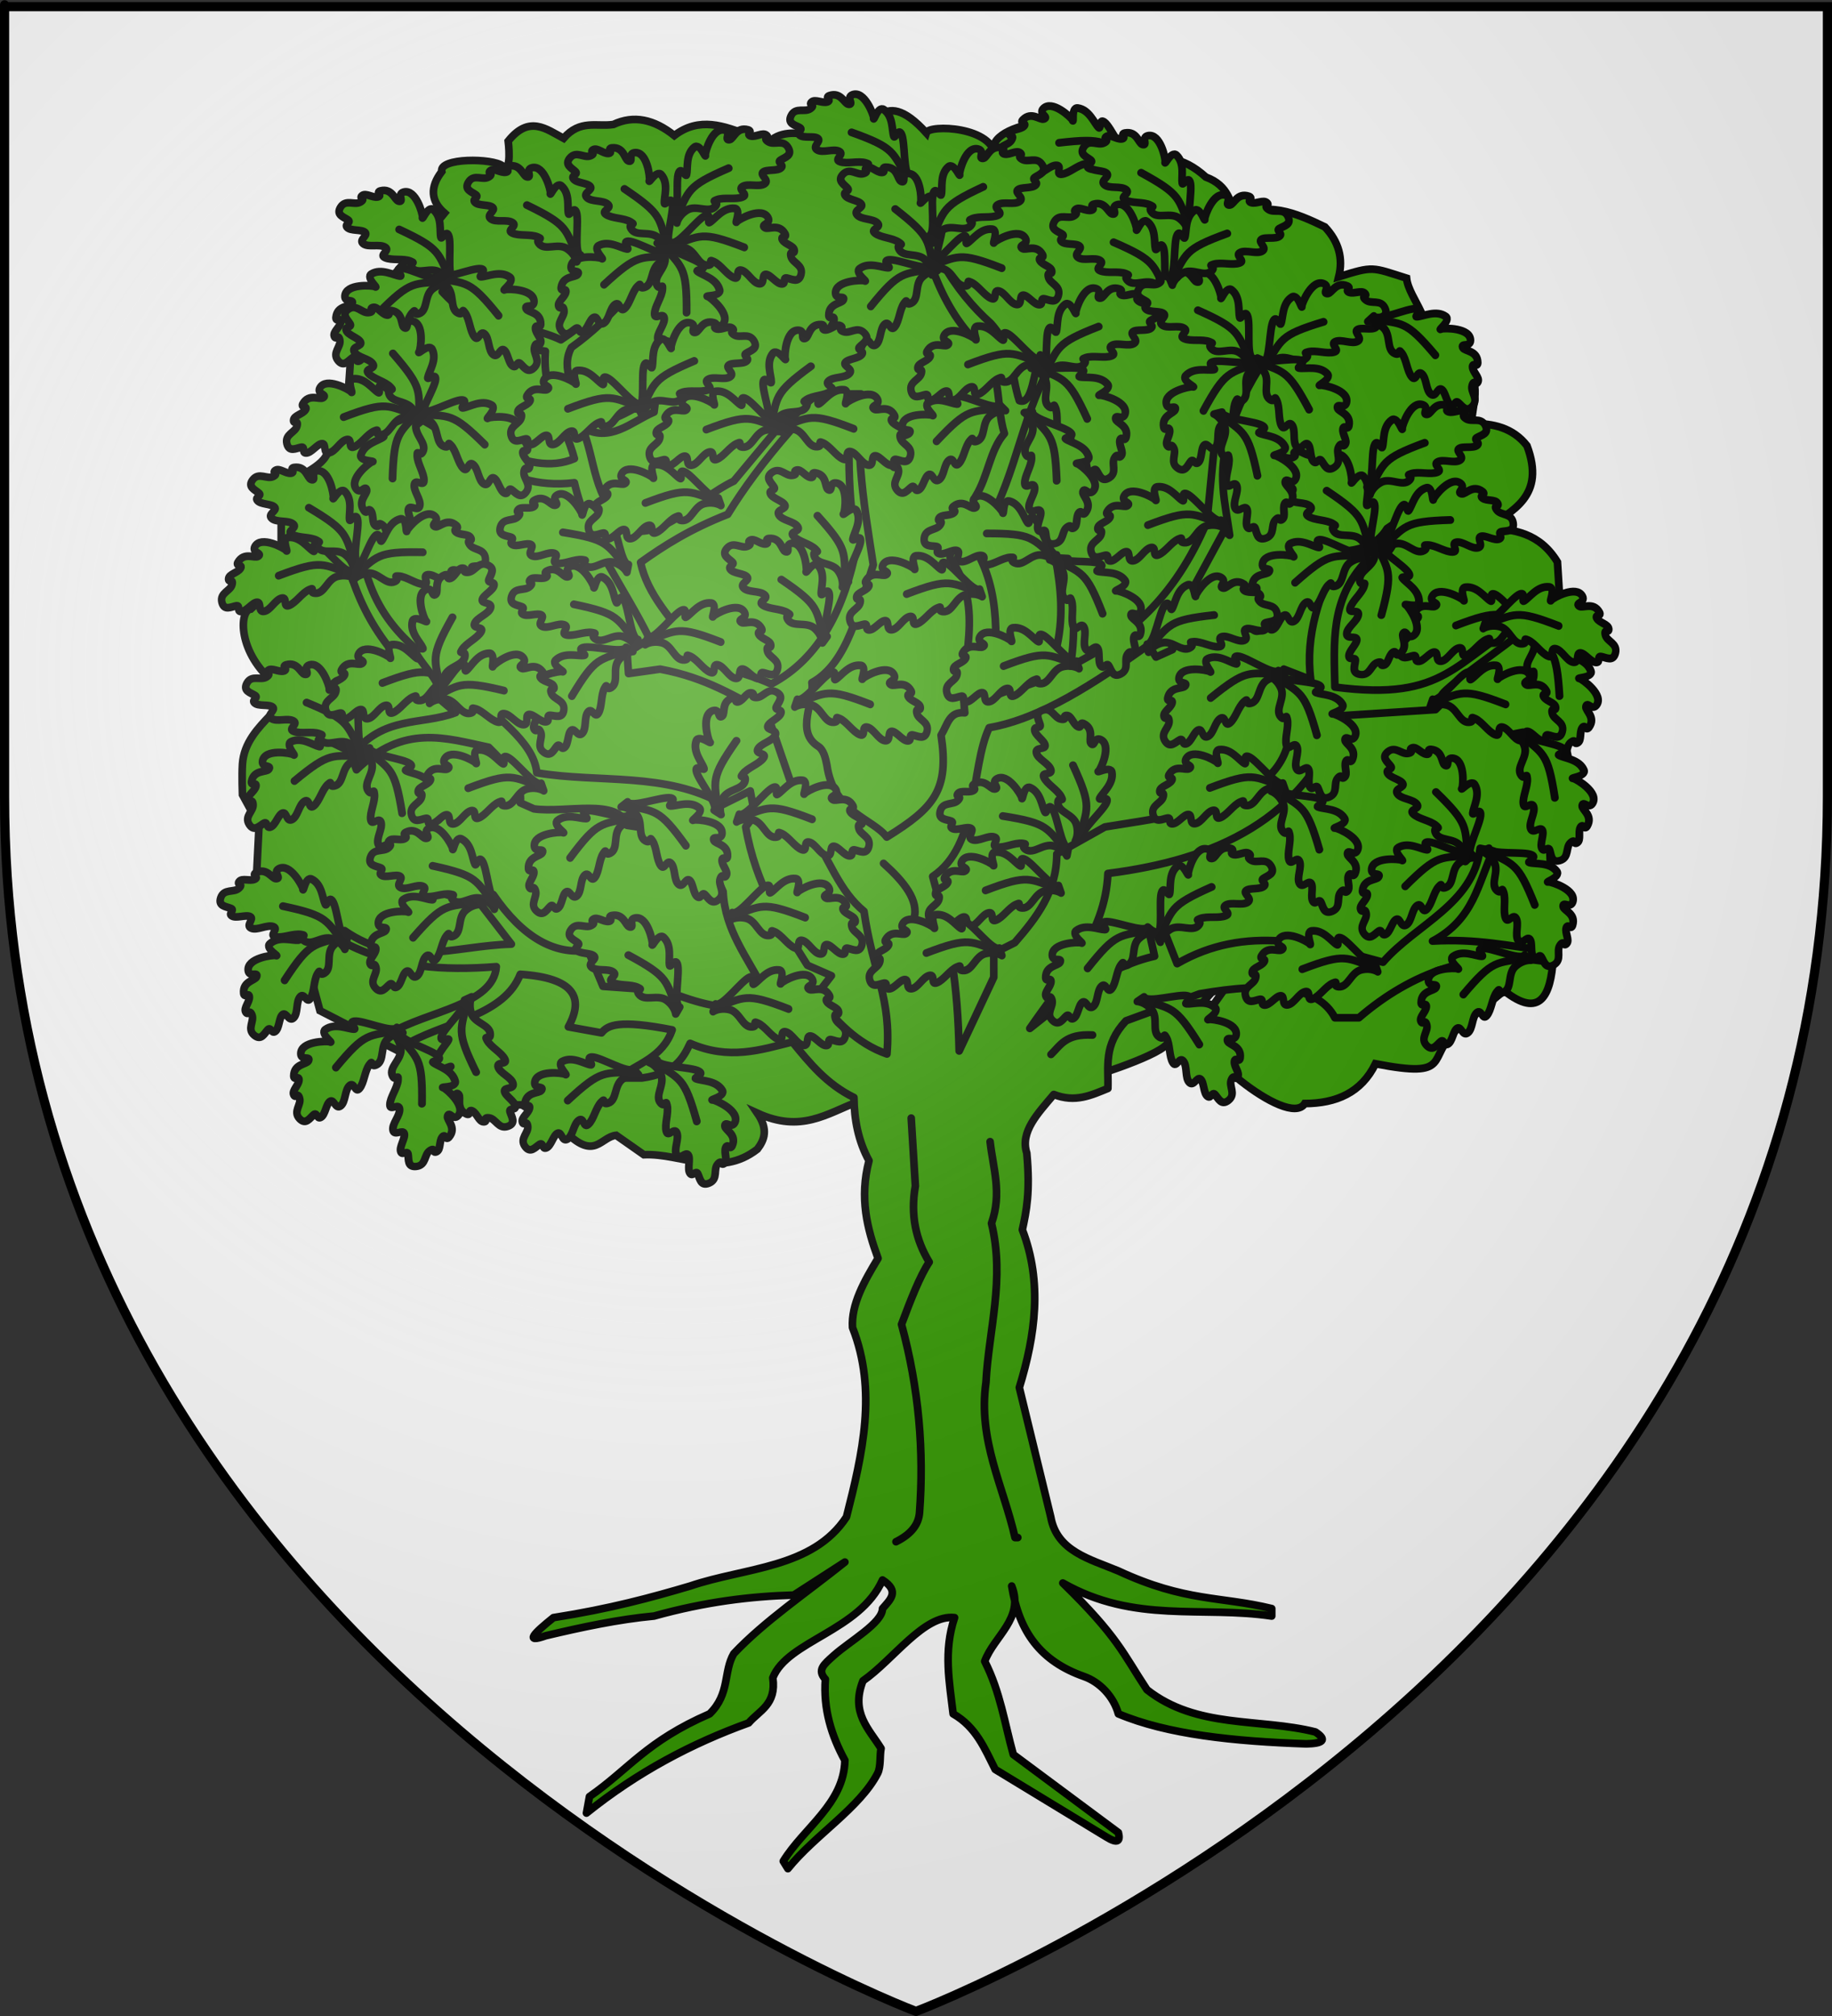 <?xml version="1.0" encoding="UTF-8" standalone="no"?>
<!-- Created with Inkscape (http://www.inkscape.org/) -->
<svg
   xmlns:svg="http://www.w3.org/2000/svg"
   xmlns="http://www.w3.org/2000/svg"
   xmlns:xlink="http://www.w3.org/1999/xlink"
   version="1.0"
   width="600"
   height="660"
   id="svg2">
  <rect width="100%" height="100%" fill="#333333" stroke="none"/>
  <defs
     id="defs6">
    <linearGradient
       id="linearGradient2893">
      <stop
         style="stop-color:#ffffff;stop-opacity:0.314"
         offset="0"
         id="stop2895" />
      <stop
         style="stop-color:#ffffff;stop-opacity:0.251"
         offset="0.19"
         id="stop2897" />
      <stop
         style="stop-color:#6b6b6b;stop-opacity:0.125"
         offset="0.6"
         id="stop2901" />
      <stop
         style="stop-color:#000000;stop-opacity:0.125"
         offset="1"
         id="stop2899" />
    </linearGradient>
    <radialGradient
       cx="221.445"
       cy="226.331"
       r="300"
       fx="221.445"
       fy="226.331"
       id="radialGradient3163"
       xlink:href="#linearGradient2893"
       gradientUnits="userSpaceOnUse"
       gradientTransform="matrix(1.353,0,0,1.349,-77.629,-85.747)" />
    <radialGradient
       cx="221.445"
       cy="226.331"
       r="300"
       fx="221.445"
       fy="226.331"
       id="radialGradient3891"
       xlink:href="#linearGradient2893"
       gradientUnits="userSpaceOnUse"
       gradientTransform="matrix(1.353,0,0,1.349,-77.629,-85.747)" />
    <linearGradient
       id="linearGradient3881">
      <stop
         style="stop-color:#ffffff;stop-opacity:0.314"
         offset="0"
         id="stop3883" />
      <stop
         style="stop-color:#ffffff;stop-opacity:0.251"
         offset="0.19"
         id="stop3885" />
      <stop
         style="stop-color:#6b6b6b;stop-opacity:0.125"
         offset="0.6"
         id="stop3887" />
      <stop
         style="stop-color:#000000;stop-opacity:0.125"
         offset="1"
         id="stop3889" />
    </linearGradient>
  </defs>
  <g
     style="display:inline"
     id="layer3">
    <path
       d="M 300,658.5 C 300,658.5 598.5,546.18 598.5,260.728 C 598.5,-24.723 598.5,2.176 598.5,2.176 L 1.5,2.176 L 1.5,260.728 C 1.5,546.18 300,658.5 300,658.5 z "
       style="fill:#ffffff;fill-opacity:1;fill-rule:evenodd;stroke:none;stroke-width:1px;stroke-linecap:butt;stroke-linejoin:miter;stroke-opacity:1"
       id="path2855" />
  </g>
  <g
     id="layer4">
    <path
       d="M 280.687,360.805 C 270.911,364.5 262.388,371.012 248.046,364.432 C 251.738,369.837 250.326,373.201 248.046,376.218 C 235.655,385.855 223.263,377.49 210.872,378.032 L 201.805,371.685 C 196.714,372.168 194.869,379.953 185.485,370.778 L 170.978,361.712 L 144.684,361.712 L 138.338,348.111 L 104.79,330.884 L 95.724,297.337 L 83.937,288.27 L 84.844,270.137 L 79.403,260.163 C 79.403,260.163 79.167,253.921 79.403,250.19 C 80.31,235.883 98.936,230.74 90.284,223.896 C 77.762,213.992 78.265,199.801 82.123,199.416 L 92.097,190.349 L 92.097,173.122 L 92.097,158.615 C 92.097,158.615 103.884,154.082 106.604,149.548 C 109.324,145.015 113.857,139.575 113.857,134.135 C 113.857,128.695 114.764,120.534 114.764,116.908 C 114.764,113.281 115.671,106.934 115.671,106.934 L 129.271,89.707 L 145.591,69.76 C 141.058,65.831 140.756,61.298 144.684,56.16 C 143.665,51.575 161.431,51.733 164.631,54.347 C 167.772,56.912 166.445,46.187 166.445,46.187 C 173.317,37.612 178.869,42.227 184.578,45.28 C 190.018,39.015 195.459,41.578 200.899,40.747 C 207.548,37.608 214.197,39.051 220.846,44.373 C 229.006,38.11 237.166,41.186 245.326,44.373 L 248.953,50.72 C 254.488,38.35 268.214,45.091 280.687,48.907 C 284.847,43.273 288.416,26.93 303.354,43.467 C 304.137,40.725 325.613,41.24 326.021,51.627 C 319.576,39.394 357.113,36.576 358.661,42.56 C 364.993,43.794 369.556,47.975 372.261,55.253 C 379.817,50.017 387.373,51.122 394.928,57.973 C 402.526,60.798 403.045,66.453 404.902,71.574 C 414.573,65.572 424.244,69.619 433.916,74.294 C 438.449,79.129 439.96,84.569 438.449,90.614 C 449.934,87.036 449.178,87.431 460.663,91.067 C 461.385,98.019 471.27,106.33 464.743,113.281 C 470.76,112.034 476.772,110.8 479.25,117.814 C 485.755,126.632 482.047,132.045 481.97,138.668 C 489.017,138.578 495.459,140.002 500.103,145.922 C 506.253,162.385 495.502,167.147 486.503,173.122 C 495.801,172.908 504.375,174.627 510.077,184.002 L 510.983,198.509 L 515.517,221.176 L 505.543,230.243 C 512.646,241.727 516.347,248.959 511.841,260.443 C 518.483,268.132 511.735,271.358 507.621,275.461 C 507.079,294.173 515.977,342.873 492.613,324.349 L 476.852,337.298 C 467.03,346.365 476.109,353.223 450.476,348.26 C 445.841,357.74 437.619,361.242 427.322,361.286 C 421.944,369.841 388.186,341.454 392.662,335.418 C 425.841,290.671 385.861,337.231 382.235,341.765 C 378.608,346.298 354.128,353.551 354.128,353.551 L 331.461,353.551 L 310.607,364.432 L 280.687,360.805 z "
       style="fill:#339900;fill-rule:evenodd;stroke:#000000;stroke-width:2.5;stroke-linecap:butt;stroke-linejoin:miter;stroke-miterlimit:4;stroke-dasharray:none;stroke-opacity:1"
       id="path2392" />
    <use
       transform="matrix(0.969,0.246,-0.246,0.969,105.77,-315.121)"
       id="use3896"
       x="0"
       y="0"
       width="600"
       height="660"
       xlink:href="#g2220" />
    <g
       transform="matrix(1.458,0,0,1.508,-127.642,-302.748)"
       style="fill:#339900;stroke:#000000;stroke-width:1.686;stroke-linecap:round;stroke-linejoin:round;stroke-miterlimit:4;stroke-dasharray:none;stroke-opacity:1"
       id="g4012">
      <path
         d="M -120.719,288.406 C -127.658,294.906 -131.99,301.406 -141.719,307.906 C -149.047,304.4 -158.262,305.803 -163.312,296.375 L -165.094,298.438 C -159.725,304.109 -152.713,309.097 -144.776,310.146 C -145.398,318.697 -141.175,323.642 -139.062,331.281 C -148.202,335.274 -160.4,326.317 -170.125,320.625 L -171.312,322.542 C -160.825,327.176 -154.029,337.827 -139.062,336.031 C -136.367,347.627 -129.252,356.57 -124.25,366.781 L -128.688,369.469 L -128.406,373.594 L -122.188,372.719 C -112.918,374.438 -107.586,378.126 -101.188,381.281 L -94.688,400.219 C -88.475,411.261 -86.854,416.374 -82.046,420.393 C -80.309,432.431 -76.61,437.521 -77.531,448.469 C -83.374,446.425 -87.636,442.011 -91.438,436.906 L -88.469,433.062 L -93.188,431 C -98.176,423.02 -103.345,415.25 -105.344,403.781 L -103.562,401.406 L -104.438,396.688 L -109.781,399.344 C -121.039,392.898 -134.235,395.176 -146.469,393.125 C -147.038,386.745 -155.112,382.032 -159.781,376.562 C -169.451,369.725 -177.563,364.688 -180.557,351.88 L -183.156,353.781 C -179.432,365.742 -172.686,372.783 -162.438,381.281 C -169.299,383.874 -176.559,381.677 -182.964,389.755 L -181.969,392.531 C -172.613,383.382 -164.294,386.346 -155.938,388.094 C -152.411,391.558 -149.205,395.062 -149.719,399.031 L -147.031,400.219 C -140.727,401.113 -130.419,398.002 -128.688,403.469 L -126.625,403.781 C -113.254,400.634 -112.981,409.961 -109.781,416.5 C -109.451,424.075 -104.938,429.557 -101.781,435.719 C -104.483,438.601 -106.972,441.643 -121,436.031 L -133.438,435.156 L -136.406,428.031 C -142.968,428.985 -149.196,425.585 -155.031,417.094 L -157.406,419.156 L -151.469,426.844 C -162.417,427.114 -173.365,431.82 -184.312,424.188 L -184.312,426.562 C -174.778,431.527 -164.694,432.092 -154.438,431.281 C -154.946,438.824 -168.094,440.047 -175.156,444.312 L -171.312,446.094 C -163.687,442.023 -152.816,440.733 -149.719,432.781 C -139.104,433.481 -137.078,437.346 -140.25,443.125 L -133.719,444.312 C -132.503,442.799 -130.332,441.654 -119.812,443.719 C -121.652,449.158 -126.669,450.362 -130.469,453.188 L -125.75,453.188 C -119.35,452.307 -117.694,449.393 -116.281,446.375 C -108.593,449.713 -102.441,447.671 -96.156,446.094 C -92.769,450.23 -89.421,454.396 -84.031,457.031 C -83.966,461.408 -83.178,465.604 -81.062,469.469 C -82.982,476.818 -81.422,482.861 -79.281,488.688 C -82.029,493.229 -84.591,497.771 -84.312,502.312 C -79.424,514.74 -82.341,527.167 -85.5,539.594 C -92.14,549.757 -105.476,549.504 -116.281,553.188 C -123.93,555.449 -131.992,557.651 -143.188,559.406 C -146.979,562.445 -149.052,564.517 -144.688,562.969 C -137.583,561.283 -130.479,559.763 -123.375,559.094 C -113.356,556.298 -104.356,555.201 -95.875,554.969 L -85.812,548.469 C -93.243,554.433 -101.632,560.078 -107.688,566.5 C -109.765,570.063 -108.388,574.396 -112.438,578.344 C -124.919,583.771 -128.29,589.198 -136.094,594.625 L -136.688,597.875 C -126.591,589.759 -115.873,584.135 -104.75,580.125 C -102.656,577.678 -99.259,576.532 -100,571.25 C -97.136,563.953 -82.886,562.061 -78.406,552 C -74.935,554.222 -76.915,555.899 -78.406,557.625 C -78.412,560.439 -84.828,564.023 -87.973,566.837 C -90.01,568.658 -91.309,569.709 -89.656,571.531 C -90.079,577.422 -88.465,582.634 -85.812,587.5 C -85.997,596.043 -93.872,600.741 -97.938,607.344 L -97.031,608.812 C -91.719,602.208 -82.864,596.844 -79.366,590.058 C -78.699,588.764 -78.97,586.489 -78.688,585.156 C -81.067,581.315 -84.73,578.115 -82.25,571.844 C -76.24,567.667 -70.229,558.738 -64.219,559.406 C -66.45,566.075 -65.219,572.167 -64.5,578.344 C -59.976,580.931 -58.275,585.213 -56.219,589.281 L -34.312,602.594 C -32.198,603.902 -31.515,603.492 -31.969,601.719 L -52.656,586.344 C -54.363,580.229 -55.191,574.115 -58.281,568 C -56.476,563.074 -50.448,559.555 -52.969,553.188 C -51.5,562.235 -47.304,567.977 -38.732,570.995 C -35.685,572.067 -32.931,574.862 -31.969,578.344 C -22.329,582.408 -9.203,583.76 5.031,584.25 C 8.239,584.182 9.25,583.514 6.812,581.906 C -4.24,579.135 -16.533,581.328 -26.344,573.594 C -31.066,566.461 -32.003,563.224 -42.906,552.594 C -28.755,560.636 -15.474,557.05 -1.781,559.094 L -1.781,557.625 C -11.843,555.157 -18.761,556.357 -31.969,550.219 C -37.59,547.861 -44.074,546.366 -45.281,539.594 L -51.469,514.125 C -48.301,503.771 -46.893,493.417 -50.875,483.062 C -50.079,479.376 -49.291,475.669 -50,467.969 C -51.357,463.777 -47.796,460.133 -44.688,456.438 C -40.447,458.107 -37.277,456.565 -34.031,455.25 C -33.874,450.927 -34.983,446.745 -30.469,441.938 L -15.969,436.625 C -2.48,434.277 7.422,434.976 10.656,441.344 L 15.375,441.344 C 25.894,432.286 37.762,428.284 51.188,430.125 L 51.781,428.031 C 44.762,427.211 38.557,425.74 29.875,426.25 C 38.102,421.887 38.748,414.927 41.816,408.5 L 39.246,407.985 C 37.94,419.011 26.601,422.934 20.125,430.406 C 6.615,426.689 -6.896,422.88 -20.406,430.688 L -22.5,425.375 L -26.031,423.906 L -24.844,429.219 C -34.022,431.315 -41.736,437.318 -49.406,443.438 C -42.75,433.781 -34.497,424.657 -34.031,412.938 C -12.721,410.223 4.565,402.319 12.125,381.875 L 30.469,380.688 L 33.125,378.031 C 33.125,378.031 30.987,378.545 31.969,377.438 C 34.684,374.374 49.311,364.886 47.702,364.618 L 48.672,362.737 C 34.135,370.931 32.706,379.161 10.656,376.25 C 10.48,367.647 9.671,358.955 16.875,351.406 C 19.85,351.313 21.983,349.816 22.781,346.094 C 23.432,342.959 22.027,344.346 20.941,345.032 C 18.678,348.691 15.19,349.216 11.844,349.625 C 7.559,357.857 4.767,366.188 5.906,374.781 L 0.594,372.719 L 1.188,378.031 C 5.937,398.465 -15.052,400.62 -34.625,403.781 L -44.094,409.094 C -44.097,416.525 -48.089,421.629 -52.375,426.562 L -56.5,428.625 L -56.5,433.375 L -63.312,447.875 C -63.645,434.485 -64.929,426.559 -68.529,413.532 C -59.343,407.385 -61.16,392.273 -57.406,384.25 C -47.175,382.463 -36.62,375.475 -26.031,367.969 L -24.562,370.344 L -21.312,368.875 L -21.906,365.312 L -11.156,345.5 L -10.062,346.375 C -10.905,340.088 -12.656,334.255 -10.062,326.25 C -8.645,321.521 -6.483,316.792 -3.25,312.062 L -4.584,311.507 C -9.621,316.994 -10.4,321.416 -12.826,326.25 L -14.539,343.719 C -20.897,358.771 -30.001,366.445 -41.406,372.125 C -40.213,364.837 -40.939,357.87 -41.894,350.94 L -44.375,350.812 C -43.258,356.752 -42.617,362.81 -44.375,369.469 C -43.793,376.525 -52.515,375.517 -56.812,378.344 C -55.91,367.721 -54.863,357.44 -60.51,348.467 C -52.781,338.09 -52.008,326.446 -46.438,315.031 L -47.344,310.875 C -48.662,314.061 -48.859,320.888 -51.469,319.875 C -53.159,314.802 -52.506,309.729 -57.094,304.656 C -60.611,301.509 -63.85,297.668 -66.641,292.706 L -68.656,293.719 C -66.747,299.137 -64.069,303.941 -60.344,307.906 C -54.406,314.052 -56.333,320.198 -54.406,326.344 C -57.272,329.619 -57.579,334.679 -60.062,338.688 C -59.245,342.175 -63.412,346.374 -65.094,350.219 L -65.094,350.812 C -57.921,361.073 -63.394,371.061 -62.204,381.321 C -65.29,381.001 -65.551,383.572 -66.875,385.719 C -65.249,396.506 -68.183,399.967 -77.569,405.776 C -80.304,402.122 -88.056,400.894 -89.344,391.656 C -89.615,390.269 -89.995,388.587 -91.064,387.912 C -95.691,384.99 -91.721,379.14 -92.312,375.375 C -85.175,371.463 -83.108,360.825 -80.219,352.193 C -81.891,341.41 -83.804,330.425 -82.62,318.562 L -84.625,318.562 C -85.152,328.521 -85.416,338.479 -83.438,348.438 C -85.864,360.709 -90.71,370.561 -100.312,375.656 C -105.438,373.2 -111.588,372.791 -115.688,368.281 C -119.94,363.029 -124.727,357.954 -126.031,351.719 C -121.429,348.423 -116.352,345.186 -108.875,342.25 C -105.9,337.388 -101.953,331.97 -96.438,325.656 L -97.344,323.312 L -107.688,335.719 C -114.688,338.991 -121.688,347.499 -128.688,345.188 C -135.644,338.49 -134.767,331.792 -137.594,325.094 C -132.079,328.365 -127.944,324.051 -123.375,322.125 L -123.094,319.75 C -128.007,320.619 -132.021,326.43 -137.875,322.125 C -138.816,317.885 -141.929,313.646 -139.656,309.406 C -131.552,303.635 -126.978,296.982 -120.719,290.75 L -120.719,288.406 z "
         transform="matrix(1.141,0,0,1.103,375.244,-65.082)"
         style="fill:#339900;fill-rule:evenodd;stroke:#000000;stroke-width:1.503;stroke-linecap:round;stroke-linejoin:round;stroke-miterlimit:4;stroke-dasharray:none;stroke-opacity:1"
         id="path3092" />
      <path
         d="M -57.222,465.719 C -56.638,470.955 -54.855,475.89 -56.949,481.795 C -54.269,492.849 -57.497,502.722 -58.039,513.131 C -59.644,524.474 -54.594,533.6 -52.317,543.649 L -52.317,543.649 L -51.772,543.649"
         transform="matrix(1.141,0,0,1.103,375.244,-65.082)"
         style="fill:#339900;fill-rule:evenodd;stroke:#000000;stroke-width:1.503;stroke-linecap:round;stroke-linejoin:round;stroke-miterlimit:4;stroke-dasharray:none;stroke-opacity:1"
         id="path3389" />
      <path
         d="M -72.753,461.087 L -71.936,474.438 C -72.951,480.203 -71.826,485.112 -69.211,489.425 C -71.027,492.152 -72.844,496.814 -74.661,501.687 C -71.198,514.42 -70.223,526.738 -71.118,538.745 C -71.291,540.995 -72.673,542.943 -75.751,544.467"
         transform="matrix(1.141,0,0,1.103,375.244,-65.082)"
         style="fill:#339900;fill-rule:evenodd;stroke:#000000;stroke-width:1.503;stroke-linecap:round;stroke-linejoin:round;stroke-miterlimit:4;stroke-dasharray:none;stroke-opacity:1"
         id="path3391" />
      <path
         d="M -45.232,448.552 C -43.359,446.77 -42.371,444.456 -37.058,444.738"
         transform="matrix(1.141,0,0,1.103,375.244,-65.082)"
         style="fill:#339900;fill-rule:evenodd;stroke:#000000;stroke-width:1.503;stroke-linecap:round;stroke-linejoin:round;stroke-miterlimit:4;stroke-dasharray:none;stroke-opacity:1"
         id="path3393" />
      <path
         d="M -78.203,410.95 C -74.155,414.583 -71.208,418.216 -72.208,421.849"
         transform="matrix(1.141,0,0,1.103,375.244,-65.082)"
         style="fill:#339900;fill-rule:evenodd;stroke:#000000;stroke-width:1.503;stroke-linecap:round;stroke-linejoin:round;stroke-miterlimit:4;stroke-dasharray:none;stroke-opacity:1"
         id="path3395" />
    </g>
    <use
       transform="matrix(0.759,0.651,-0.651,0.759,223.656,-388.058)"
       style="stroke-width:2.5;stroke-miterlimit:4;stroke-dasharray:none"
       id="use2418"
       x="0"
       y="0"
       width="600"
       height="660"
       xlink:href="#g2220" />
    <g
       transform="matrix(1.086,0,0,1.133,522.103,-12.591)"
       style="stroke:#000000;stroke-width:2.254;stroke-miterlimit:4;stroke-dasharray:none;stroke-opacity:1"
       id="g2220">
      <path
         d="M -161.53,266.984 C -163.46,268.013 -169.364,260.253 -171.826,259.367 C -173.896,258.622 -172.056,261.887 -173.108,261.293 C -174.712,260.39 -177.133,256.966 -180.633,257.335 C -182.922,257.576 -180.127,262.51 -181.396,260.994 C -181.848,260.454 -188.896,256.691 -190.734,260.013 C -191.717,261.788 -188.185,261.882 -189.731,262.806 C -190.795,263.441 -193.991,261.491 -195.836,264.526 C -196.636,265.842 -194.187,265.04 -195.03,266.293 C -195.873,267.545 -198.521,267.942 -198.653,269.258 C -198.789,270.614 -197.087,268.999 -197.569,270.933 C -198.051,272.867 -201.376,273.331 -200.651,276.091 C -199.981,278.644 -197.78,277.36 -196.358,277.119 C -194.889,276.871 -196.343,278.712 -194.891,278.759 C -193.26,278.811 -191.514,276.13 -190.042,276.081 C -188.571,276.032 -189.925,278.946 -187.963,278.701 C -186.001,278.456 -184.572,275.284 -182.609,274.891 C -180.647,274.499 -182.452,277.728 -180.391,276.992 C -178.331,276.257 -176.456,273.317 -174.298,272.433 C -172.139,271.55 -174.8,273.285 -172.52,273.46 C -169.62,273.683 -168.908,269.264 -165.651,268.554 C -162.588,267.886 -160.745,269.143 -160.745,269.143 L -161.53,266.984 z "
         style="fill:#339900;fill-rule:evenodd;stroke:#000000;stroke-width:2.254;stroke-linecap:round;stroke-linejoin:round;stroke-miterlimit:4;stroke-dasharray:none;stroke-opacity:1"
         id="path2202" />
      <path
         d="M -161.257,268.11 C -170.465,265.062 -170.369,263.579 -183.554,268.404"
         style="fill:none;fill-rule:evenodd;stroke:#000000;stroke-width:2.254;stroke-linecap:round;stroke-linejoin:round;stroke-miterlimit:4;stroke-dasharray:none;stroke-opacity:1"
         id="path2212" />
    </g>
    <use
       transform="translate(-231.521,-103.033)"
       style="stroke-width:2.5;stroke-miterlimit:4;stroke-dasharray:none"
       id="use2224"
       x="0"
       y="0"
       width="600"
       height="660"
       xlink:href="#g2220" />
    <use
       transform="matrix(0.81,-0.586,0.586,0.81,-339.082,273.992)"
       style="stroke-width:2.5;stroke-miterlimit:4;stroke-dasharray:none"
       id="use2226"
       x="0"
       y="0"
       width="600"
       height="660"
       xlink:href="#g2220" />
    <use
       transform="matrix(0.84,0.543,-0.543,0.84,-20.207,-123.487)"
       style="stroke-width:2.5;stroke-miterlimit:4;stroke-dasharray:none"
       id="use2228"
       x="0"
       y="0"
       width="600"
       height="660"
       xlink:href="#g2220" />
    <use
       transform="matrix(0.947,-0.322,0.322,0.947,-303.118,83.571)"
       style="stroke-width:2.5;stroke-miterlimit:4;stroke-dasharray:none"
       id="use2230"
       x="0"
       y="0"
       width="600"
       height="660"
       xlink:href="#g2220" />
    <use
       transform="matrix(0.729,0.685,-0.685,0.729,64.775,-203.622)"
       style="stroke-width:2.5;stroke-miterlimit:4;stroke-dasharray:none"
       id="use2234"
       x="0"
       y="0"
       width="600"
       height="660"
       xlink:href="#g2220" />
    <use
       transform="matrix(0.62,0.784,-0.784,0.62,129.555,-267.584)"
       style="stroke-width:2.5;stroke-miterlimit:4;stroke-dasharray:none"
       id="use2236"
       x="0"
       y="0"
       width="600"
       height="660"
       xlink:href="#g2220" />
    <use
       transform="matrix(0.871,-0.492,0.492,0.871,-314.572,254.417)"
       style="stroke-width:2.5;stroke-miterlimit:4;stroke-dasharray:none"
       id="use2238"
       x="0"
       y="0"
       width="600"
       height="660"
       xlink:href="#g2220" />
    <use
       transform="matrix(0.927,-0.374,0.374,0.927,-222.328,210.801)"
       style="stroke-width:2.5;stroke-miterlimit:4;stroke-dasharray:none"
       id="use2240"
       x="0"
       y="0"
       width="600"
       height="660"
       xlink:href="#g2220" />
    <use
       transform="matrix(0.91,-0.414,0.414,0.91,-290.424,-29.237)"
       style="stroke-width:2.5;stroke-miterlimit:4;stroke-dasharray:none"
       id="use2242"
       x="0"
       y="0"
       width="600"
       height="660"
       xlink:href="#g2220" />
    <use
       transform="matrix(0.787,-0.617,0.617,0.787,-246.612,197.647)"
       style="stroke-width:2.5;stroke-miterlimit:4;stroke-dasharray:none"
       id="use2244"
       x="0"
       y="0"
       width="600"
       height="660"
       xlink:href="#g2220" />
    <use
       transform="matrix(0.844,-0.537,0.537,0.844,-242.268,208.185)"
       style="stroke-width:2.5;stroke-miterlimit:4;stroke-dasharray:none"
       id="use2246"
       x="0"
       y="0"
       width="600"
       height="660"
       xlink:href="#g2220" />
    <use
       transform="matrix(0.842,0.54,-0.54,0.842,73.572,-221.921)"
       style="stroke-width:2.5;stroke-miterlimit:4;stroke-dasharray:none"
       id="use2248"
       x="0"
       y="0"
       width="600"
       height="660"
       xlink:href="#g2220" />
    <use
       transform="matrix(0.696,0.718,-0.718,0.696,115.368,-359.533)"
       style="stroke-width:2.5;stroke-miterlimit:4;stroke-dasharray:none"
       id="use2250"
       x="0"
       y="0"
       width="600"
       height="660"
       xlink:href="#g2220" />
    <use
       transform="matrix(0.388,-0.922,0.922,0.388,-265.46,341.184)"
       style="stroke-width:2.5;stroke-miterlimit:4;stroke-dasharray:none"
       id="use2252"
       x="0"
       y="0"
       width="600"
       height="660"
       xlink:href="#g2220" />
    <use
       transform="matrix(0.928,-0.372,0.372,0.928,-210.177,-57.23)"
       style="stroke-width:2.5;stroke-miterlimit:4;stroke-dasharray:none"
       id="use2254"
       x="0"
       y="0"
       width="600"
       height="660"
       xlink:href="#g2220" />
    <use
       transform="translate(-210.24,-154.951)"
       style="stroke-width:2.5;stroke-miterlimit:4;stroke-dasharray:none"
       id="use2232"
       x="0"
       y="0"
       width="600"
       height="660"
       xlink:href="#g2220" />
    <use
       transform="matrix(0.576,0.817,-0.817,0.576,256.741,-369.789)"
       style="stroke-width:2.5;stroke-miterlimit:4;stroke-dasharray:none"
       id="use2256"
       x="0"
       y="0"
       width="600"
       height="660"
       xlink:href="#g2220" />
    <use
       transform="matrix(0.362,0.932,-0.932,0.362,422.551,-237.547)"
       style="stroke-width:2.5;stroke-miterlimit:4;stroke-dasharray:none"
       id="use2258"
       x="0"
       y="0"
       width="600"
       height="660"
       xlink:href="#g2220" />
    <use
       transform="matrix(0.573,0.82,-0.82,0.573,309.959,-241.986)"
       style="stroke-width:2.5;stroke-miterlimit:4;stroke-dasharray:none"
       id="use2260"
       x="0"
       y="0"
       width="600"
       height="660"
       xlink:href="#g2220" />
    <use
       transform="translate(-91.465,-150.871)"
       style="stroke-width:2.5;stroke-miterlimit:4;stroke-dasharray:none"
       id="use2262"
       x="0"
       y="0"
       width="600"
       height="660"
       xlink:href="#g2220" />
    <use
       transform="matrix(0.934,0.356,-0.356,0.934,125.452,-212.542)"
       style="stroke-width:2.5;stroke-miterlimit:4;stroke-dasharray:none"
       id="use2264"
       x="0"
       y="0"
       width="600"
       height="660"
       xlink:href="#g2220" />
    <use
       transform="translate(-19.384,20.491)"
       style="stroke-width:2.5;stroke-miterlimit:4;stroke-dasharray:none"
       id="use2266"
       x="0"
       y="0"
       width="600"
       height="660"
       xlink:href="#g2220" />
    <use
       transform="matrix(0.867,0.498,-0.498,0.867,193.721,-146.334)"
       style="stroke-width:2.5;stroke-miterlimit:4;stroke-dasharray:none"
       id="use2268"
       x="0"
       y="0"
       width="600"
       height="660"
       xlink:href="#g2220" />
    <use
       transform="matrix(0.899,-0.437,0.437,0.899,-110.86,23.48)"
       style="stroke-width:2.5;stroke-miterlimit:4;stroke-dasharray:none"
       id="use2270"
       x="0"
       y="0"
       width="600"
       height="660"
       xlink:href="#g2220" />
    <use
       transform="matrix(0.864,-0.503,0.503,0.864,-140.339,10.825)"
       style="stroke-width:2.5;stroke-miterlimit:4;stroke-dasharray:none"
       id="use2272"
       x="0"
       y="0"
       width="600"
       height="660"
       xlink:href="#g2220" />
    <use
       transform="matrix(0.516,0.856,-0.856,0.516,376.155,-358.31)"
       style="stroke-width:2.5;stroke-miterlimit:4;stroke-dasharray:none"
       id="use2274"
       x="0"
       y="0"
       width="600"
       height="660"
       xlink:href="#g2220" />
    <use
       transform="matrix(6.6428799e-2,0.998,-0.998,6.6428799e-2,620.9,-91.003)"
       style="stroke-width:2.5;stroke-miterlimit:4;stroke-dasharray:none"
       id="use2276"
       x="0"
       y="0"
       width="600"
       height="660"
       xlink:href="#g2220" />
    <use
       transform="matrix(-9.1833547e-2,-0.996,0.996,-9.1833547e-2,-104.759,699.295)"
       style="stroke-width:2.5;stroke-miterlimit:4;stroke-dasharray:none"
       id="use2278"
       x="0"
       y="0"
       width="600"
       height="660"
       xlink:href="#g2220" />
    <use
       transform="matrix(0.654,0.757,-0.757,0.654,215.347,-122.315)"
       style="stroke-width:2.5;stroke-miterlimit:4;stroke-dasharray:none"
       id="use2280"
       x="0"
       y="0"
       width="600"
       height="660"
       xlink:href="#g2220" />
    <use
       transform="translate(53.151,-119.591)"
       style="stroke-width:2.5;stroke-miterlimit:4;stroke-dasharray:none"
       id="use2282"
       x="0"
       y="0"
       width="600"
       height="660"
       xlink:href="#g2220" />
    <g
       transform="matrix(-1.086,0,0,1.153,64.398,-9.058)"
       style="stroke:#000000;stroke-width:2.234;stroke-miterlimit:4;stroke-dasharray:none;stroke-opacity:1"
       id="g2284">
      <path
         d="M -161.53,266.984 C -163.46,268.013 -169.364,260.253 -171.826,259.367 C -173.896,258.622 -172.056,261.887 -173.108,261.293 C -174.712,260.39 -177.133,256.966 -180.633,257.335 C -182.922,257.576 -180.127,262.51 -181.396,260.994 C -181.848,260.454 -188.896,256.691 -190.734,260.013 C -191.717,261.788 -188.185,261.882 -189.731,262.806 C -190.795,263.441 -193.991,261.491 -195.836,264.526 C -196.636,265.842 -194.187,265.04 -195.03,266.293 C -195.873,267.545 -198.521,267.942 -198.653,269.258 C -198.789,270.614 -197.087,268.999 -197.569,270.933 C -198.051,272.867 -201.376,273.331 -200.651,276.091 C -199.981,278.644 -197.78,277.36 -196.358,277.119 C -194.889,276.871 -196.343,278.712 -194.891,278.759 C -193.26,278.811 -191.514,276.13 -190.042,276.081 C -188.571,276.032 -189.925,278.946 -187.963,278.701 C -186.001,278.456 -184.572,275.284 -182.609,274.891 C -180.647,274.499 -182.452,277.728 -180.391,276.992 C -178.331,276.257 -176.456,273.317 -174.298,272.433 C -172.139,271.55 -174.8,273.285 -172.52,273.46 C -169.62,273.683 -168.908,269.264 -165.651,268.554 C -162.588,267.886 -160.745,269.143 -160.745,269.143 L -161.53,266.984 z "
         style="fill:#339900;fill-rule:evenodd;stroke:#000000;stroke-width:2.234;stroke-linecap:round;stroke-linejoin:round;stroke-miterlimit:4;stroke-dasharray:none;stroke-opacity:1"
         id="path2286" />
      <path
         d="M -161.257,268.11 C -170.465,265.062 -170.369,263.579 -183.554,268.404"
         style="fill:none;fill-rule:evenodd;stroke:#000000;stroke-width:2.234;stroke-linecap:round;stroke-linejoin:round;stroke-miterlimit:4;stroke-dasharray:none;stroke-opacity:1"
         id="path2288" />
    </g>
    <use
       transform="matrix(0.939,-0.344,0.344,0.939,-212.496,-10.565)"
       style="stroke-width:2.5;stroke-miterlimit:4;stroke-dasharray:none"
       id="use2290"
       x="0"
       y="0"
       width="600"
       height="660"
       xlink:href="#g2284" />
    <use
       transform="matrix(0.349,0.937,-0.937,0.349,327.644,9.419)"
       style="stroke-width:2.5;stroke-miterlimit:4;stroke-dasharray:none"
       id="use2292"
       x="0"
       y="0"
       width="600"
       height="660"
       xlink:href="#g2284" />
    <use
       transform="matrix(0.6,0.8,-0.8,0.6,310.311,-24.072)"
       style="stroke-width:2.5;stroke-miterlimit:4;stroke-dasharray:none"
       id="use2294"
       x="0"
       y="0"
       width="600"
       height="660"
       xlink:href="#g2284" />
    <use
       transform="matrix(0.801,0.599,-0.599,0.801,361.514,-56.614)"
       style="stroke-width:2.5;stroke-miterlimit:4;stroke-dasharray:none"
       id="use2296"
       x="0"
       y="0"
       width="600"
       height="660"
       xlink:href="#g2284" />
    <use
       transform="matrix(0.507,0.862,-0.862,0.507,256.959,-113.371)"
       style="stroke-width:2.5;stroke-miterlimit:4;stroke-dasharray:none"
       id="use2298"
       x="0"
       y="0"
       width="600"
       height="660"
       xlink:href="#g2284" />
    <use
       transform="translate(-197.546,-67.91)"
       style="stroke-width:2.5;stroke-miterlimit:4;stroke-dasharray:none"
       id="use2300"
       x="0"
       y="0"
       width="600"
       height="660"
       xlink:href="#g2220" />
    <use
       transform="matrix(0.991,-0.134,0.134,0.991,-136.541,-36.269)"
       style="stroke-width:2.5;stroke-miterlimit:4;stroke-dasharray:none"
       id="use2302"
       x="0"
       y="0"
       width="600"
       height="660"
       xlink:href="#g2284" />
    <use
       transform="matrix(0.143,-0.99,0.99,0.143,-186.92,420.189)"
       style="stroke-width:2.5;stroke-miterlimit:4;stroke-dasharray:none"
       id="use2304"
       x="0"
       y="0"
       width="600"
       height="660"
       xlink:href="#g2284" />
    <use
       transform="matrix(0.917,0.399,-0.399,0.917,36.821,-235.126)"
       style="stroke-width:2.5;stroke-miterlimit:4;stroke-dasharray:none"
       id="use2306"
       x="0"
       y="0"
       width="600"
       height="660"
       xlink:href="#g2284" />
    <use
       transform="matrix(0.867,0.499,-0.499,0.867,84.569,-288.679)"
       style="stroke-width:2.5;stroke-miterlimit:4;stroke-dasharray:none"
       id="use2308"
       x="0"
       y="0"
       width="600"
       height="660"
       xlink:href="#g2284" />
    <use
       transform="translate(-19.947,-219.417)"
       style="stroke-width:2.5;stroke-miterlimit:4;stroke-dasharray:none"
       id="use2310"
       x="0"
       y="0"
       width="600"
       height="660"
       xlink:href="#g2284" />
    <use
       transform="matrix(0.356,0.934,-0.934,0.356,411.563,-250.874)"
       style="stroke-width:2.5;stroke-miterlimit:4;stroke-dasharray:none"
       id="use2312"
       x="0"
       y="0"
       width="600"
       height="660"
       xlink:href="#g2284" />
    <use
       transform="translate(21.307,-69.814)"
       style="stroke-width:2.5;stroke-miterlimit:4;stroke-dasharray:none"
       id="use2314"
       x="0"
       y="0"
       width="600"
       height="660"
       xlink:href="#g2284" />
    <use
       transform="translate(2.267,-32.187)"
       style="stroke-width:2.5;stroke-miterlimit:4;stroke-dasharray:none"
       id="use2316"
       x="0"
       y="0"
       width="600"
       height="660"
       xlink:href="#g2284" />
    <use
       transform="matrix(0.239,-0.971,0.971,0.239,-113.516,426.758)"
       style="stroke-width:2.5;stroke-miterlimit:4;stroke-dasharray:none"
       id="use2318"
       x="0"
       y="0"
       width="600"
       height="660"
       xlink:href="#g2284" />
    <use
       transform="matrix(0.883,-0.47,0.47,0.883,-286.766,201.315)"
       style="stroke-width:2.5;stroke-miterlimit:4;stroke-dasharray:none"
       id="use2320"
       x="0"
       y="0"
       width="600"
       height="660"
       xlink:href="#g2220" />
    <use
       transform="matrix(0.837,0.547,-0.547,0.837,30.944,-137.108)"
       style="stroke-width:2.5;stroke-miterlimit:4;stroke-dasharray:none"
       id="use2322"
       x="0"
       y="0"
       width="600"
       height="660"
       xlink:href="#g2220" />
    <use
       transform="matrix(0.86,-0.509,0.509,0.86,-69.788,230.644)"
       style="stroke-width:2.5;stroke-miterlimit:4;stroke-dasharray:none"
       id="use2324"
       x="0"
       y="0"
       width="600"
       height="660"
       xlink:href="#g2220" />
    <use
       transform="translate(15.867,-160.029)"
       style="stroke-width:2.5;stroke-miterlimit:4;stroke-dasharray:none"
       id="use2326"
       x="0"
       y="0"
       width="600"
       height="660"
       xlink:href="#g2284" />
    <use
       transform="translate(-27.654,-90.215)"
       style="stroke-width:2.5;stroke-miterlimit:4;stroke-dasharray:none"
       id="use2328"
       x="0"
       y="0"
       width="600"
       height="660"
       xlink:href="#g2284" />
    <use
       transform="matrix(0.343,0.939,-0.939,0.343,291.685,-287.386)"
       style="stroke-width:2.5;stroke-miterlimit:4;stroke-dasharray:none"
       id="use2330"
       x="0"
       y="0"
       width="600"
       height="660"
       xlink:href="#g2220" />
    <use
       transform="translate(-136.799,-157.671)"
       style="stroke-width:2.5;stroke-miterlimit:4;stroke-dasharray:none"
       id="use2332"
       x="0"
       y="0"
       width="600"
       height="660"
       xlink:href="#g2220" />
    <use
       transform="matrix(0.718,-0.696,0.696,0.718,-171.028,85.998)"
       style="stroke-width:2.5;stroke-miterlimit:4;stroke-dasharray:none"
       id="use2334"
       x="0"
       y="0"
       width="600"
       height="660"
       xlink:href="#g2284" />
    <use
       transform="translate(64.374,-212.617)"
       style="stroke-width:2.5;stroke-miterlimit:4;stroke-dasharray:none"
       id="use2336"
       x="0"
       y="0"
       width="600"
       height="660"
       xlink:href="#g2284" />
    <use
       transform="matrix(0.866,0.5,-0.5,0.866,50.555,-239.567)"
       style="stroke-width:2.5;stroke-miterlimit:4;stroke-dasharray:none"
       id="use2406"
       x="0"
       y="0"
       width="600"
       height="660"
       xlink:href="#g2220" />
    <use
       transform="translate(-111.412,-126.844)"
       style="stroke-width:2.5;stroke-miterlimit:4;stroke-dasharray:none"
       id="use2338"
       x="0"
       y="0"
       width="600"
       height="660"
       xlink:href="#g2220" />
    <use
       transform="matrix(0.538,-0.843,0.843,0.538,-129.53,180.586)"
       style="stroke-width:2.5;stroke-miterlimit:4;stroke-dasharray:none"
       id="use2340"
       x="0"
       y="0"
       width="600"
       height="660"
       xlink:href="#g2284" />
    <use
       transform="translate(-5.783,-172.178)"
       style="stroke-width:2.5;stroke-miterlimit:4;stroke-dasharray:none"
       id="use2342"
       x="0"
       y="0"
       width="600"
       height="660"
       xlink:href="#g2220" />
    <use
       transform="matrix(0.839,0.544,-0.544,0.839,166.819,-118.617)"
       style="stroke-width:2.5;stroke-miterlimit:4;stroke-dasharray:none"
       id="use2344"
       x="0"
       y="0"
       width="600"
       height="660"
       xlink:href="#g2284" />
    <use
       transform="matrix(0.675,0.737,-0.737,0.675,404.523,-196.205)"
       style="stroke-width:2.5;stroke-miterlimit:4;stroke-dasharray:none"
       id="use2346"
       x="0"
       y="0"
       width="600"
       height="660"
       xlink:href="#g2284" />
    <use
       transform="matrix(0.718,0.696,-0.696,0.718,375.838,-262.088)"
       style="stroke-width:2.5;stroke-miterlimit:4;stroke-dasharray:none"
       id="use2348"
       x="0"
       y="0"
       width="600"
       height="660"
       xlink:href="#g2284" />
    <use
       transform="matrix(0.737,-0.676,0.676,0.737,-37.586,63.767)"
       style="stroke-width:2.5;stroke-miterlimit:4;stroke-dasharray:none"
       id="use2350"
       x="0"
       y="0"
       width="600"
       height="660"
       xlink:href="#g2284" />
    <use
       transform="translate(-169.439,-33.456)"
       style="stroke-width:2.5;stroke-miterlimit:4;stroke-dasharray:none"
       id="use2352"
       x="0"
       y="0"
       width="600"
       height="660"
       xlink:href="#g2220" />
    <use
       transform="matrix(0.913,-0.407,0.407,0.913,46.856,155.408)"
       style="stroke-width:2.5;stroke-miterlimit:4;stroke-dasharray:none"
       id="use2354"
       x="0"
       y="0"
       width="600"
       height="660"
       xlink:href="#g2220" />
    <use
       transform="matrix(0.95,-0.312,0.312,0.95,-1.096,52.289)"
       style="stroke-width:2.5;stroke-miterlimit:4;stroke-dasharray:none"
       id="use2356"
       x="0"
       y="0"
       width="600"
       height="660"
       xlink:href="#g2220" />
    <use
       transform="matrix(0.934,-0.356,0.356,0.934,18.872,33.418)"
       style="stroke-width:2.5;stroke-miterlimit:4;stroke-dasharray:none"
       id="use2358"
       x="0"
       y="0"
       width="600"
       height="660"
       xlink:href="#g2220" />
    <use
       transform="translate(154.042,-86.724)"
       style="stroke-width:2.5;stroke-miterlimit:4;stroke-dasharray:none"
       id="use2360"
       x="0"
       y="0"
       width="600"
       height="660"
       xlink:href="#g2220" />
    <use
       transform="matrix(0.76,-0.65,0.65,0.76,-40.667,122.789)"
       style="stroke-width:2.5;stroke-miterlimit:4;stroke-dasharray:none"
       id="use2362"
       x="0"
       y="0"
       width="600"
       height="660"
       xlink:href="#g2220" />
    <use
       transform="translate(103.714,25.793)"
       style="stroke-width:2.5;stroke-miterlimit:4;stroke-dasharray:none"
       id="use2364"
       x="0"
       y="0"
       width="600"
       height="660"
       xlink:href="#g2220" />
    <use
       transform="matrix(0.421,0.907,-0.907,0.421,598.782,-156.21)"
       style="stroke-width:2.5;stroke-miterlimit:4;stroke-dasharray:none"
       id="use2366"
       x="0"
       y="0"
       width="600"
       height="660"
       xlink:href="#g2220" />
    <use
       transform="matrix(0.578,0.816,-0.816,0.578,485.788,-271.257)"
       style="stroke-width:2.5;stroke-miterlimit:4;stroke-dasharray:none"
       id="use2368"
       x="0"
       y="0"
       width="600"
       height="660"
       xlink:href="#g2220" />
    <use
       transform="matrix(0.715,0.699,-0.699,0.715,337.667,-354.761)"
       style="stroke-width:2.5;stroke-miterlimit:4;stroke-dasharray:none"
       id="use2394"
       x="0"
       y="0"
       width="600"
       height="660"
       xlink:href="#g2220" />
    <use
       transform="matrix(0.707,0.707,-0.707,0.707,370.187,-332.745)"
       style="stroke-width:2.5;stroke-miterlimit:4;stroke-dasharray:none"
       id="use2370"
       x="0"
       y="0"
       width="600"
       height="660"
       xlink:href="#g2220" />
    <use
       transform="matrix(0.681,0.732,-0.732,0.681,542.971,-101.344)"
       style="stroke-width:2.5;stroke-miterlimit:4;stroke-dasharray:none"
       id="use2372"
       x="0"
       y="0"
       width="600"
       height="660"
       xlink:href="#g2284" />
    <use
       transform="matrix(0.875,-0.484,0.484,0.875,55.715,226.763)"
       style="stroke-width:2.5;stroke-miterlimit:4;stroke-dasharray:none"
       id="use2374"
       x="0"
       y="0"
       width="600"
       height="660"
       xlink:href="#g2220" />
    <use
       transform="matrix(0.599,0.801,-0.801,0.599,513.976,-150.436)"
       style="stroke-width:2.5;stroke-miterlimit:4;stroke-dasharray:none"
       id="use2376"
       x="0"
       y="0"
       width="600"
       height="660"
       xlink:href="#g2284" />
    <use
       transform="matrix(0.418,0.908,-0.908,0.418,673.292,-137.108)"
       style="stroke-width:2.5;stroke-miterlimit:4;stroke-dasharray:none"
       id="use2378"
       x="0"
       y="0"
       width="600"
       height="660"
       xlink:href="#g2284" />
    <use
       transform="matrix(0.921,-0.39,0.39,0.921,114.97,-3.591)"
       style="stroke-width:2.5;stroke-miterlimit:4;stroke-dasharray:none"
       id="use2380"
       x="0"
       y="0"
       width="600"
       height="660"
       xlink:href="#g2284" />
    <use
       transform="matrix(0.787,-0.617,0.617,0.787,40.61,31.64)"
       style="stroke-width:2.5;stroke-miterlimit:4;stroke-dasharray:none"
       id="use2382"
       x="0"
       y="0"
       width="600"
       height="660"
       xlink:href="#g2284" />
    <use
       transform="matrix(0.758,0.652,-0.652,0.758,424.733,-265.539)"
       style="stroke-width:2.5;stroke-miterlimit:4;stroke-dasharray:none"
       id="use2384"
       x="0"
       y="0"
       width="600"
       height="660"
       xlink:href="#g2284" />
    <use
       transform="matrix(0.105,0.994,-0.994,0.105,723.319,-92.262)"
       style="stroke-width:2.5;stroke-miterlimit:4;stroke-dasharray:none"
       id="use2386"
       x="0"
       y="0"
       width="600"
       height="660"
       xlink:href="#g2284" />
    <use
       transform="translate(246.781,-95.491)"
       style="stroke-width:2.5;stroke-miterlimit:4;stroke-dasharray:none"
       id="use2388"
       x="0"
       y="0"
       width="600"
       height="660"
       xlink:href="#g2284" />
    <use
       transform="matrix(0.706,-0.708,0.708,0.706,-2.018,264.976)"
       style="stroke-width:2.5;stroke-miterlimit:4;stroke-dasharray:none"
       id="use2390"
       x="0"
       y="0"
       width="600"
       height="660"
       xlink:href="#g2284" />
    <use
       transform="translate(229.39,-69.814)"
       style="stroke-width:2.5;stroke-miterlimit:4;stroke-dasharray:none"
       id="use2396"
       x="0"
       y="0"
       width="600"
       height="660"
       xlink:href="#g2284" />
    <use
       transform="translate(-5.44,29.92)"
       style="stroke-width:2.5;stroke-miterlimit:4;stroke-dasharray:none"
       id="use2398"
       x="0"
       y="0"
       width="600"
       height="660"
       xlink:href="#g2284" />
    <use
       transform="matrix(0.712,-0.702,0.702,0.712,-159.985,26.28)"
       style="stroke-width:2.5;stroke-miterlimit:4;stroke-dasharray:none"
       id="use2400"
       x="0"
       y="0"
       width="600"
       height="660"
       xlink:href="#g2284" />
    <use
       transform="matrix(0.693,-0.721,0.721,0.693,-77.3,43.101)"
       style="stroke-width:2.5;stroke-miterlimit:4;stroke-dasharray:none"
       id="use2402"
       x="0"
       y="0"
       width="600"
       height="660"
       xlink:href="#g2284" />
    <use
       transform="translate(-25.84,-97.015)"
       style="stroke-width:2.5;stroke-miterlimit:4;stroke-dasharray:none"
       id="use2404"
       x="0"
       y="0"
       width="600"
       height="660"
       xlink:href="#g2220" />
    <use
       transform="matrix(0.685,0.729,-0.729,0.685,163.95,-367.856)"
       style="stroke-width:2.5;stroke-miterlimit:4;stroke-dasharray:none"
       id="use2408"
       x="0"
       y="0"
       width="600"
       height="660"
       xlink:href="#g2220" />
    <use
       transform="matrix(0.649,0.761,-0.761,0.649,386.068,-378.285)"
       style="stroke-width:2.5;stroke-miterlimit:4;stroke-dasharray:none"
       id="use2416"
       x="0"
       y="0"
       width="600"
       height="660"
       xlink:href="#g2220" />
    <use
       transform="matrix(0.752,-0.659,0.659,0.752,5.679,24.292)"
       style="stroke-width:2.5;stroke-miterlimit:4;stroke-dasharray:none"
       id="use2410"
       x="0"
       y="0"
       width="600"
       height="660"
       xlink:href="#g2284" />
    <use
       transform="matrix(0.879,0.478,-0.478,0.879,381.908,-273.807)"
       id="use3900"
       x="0"
       y="0"
       width="600"
       height="660"
       xlink:href="#g2284" />
    <use
       transform="matrix(0.749,-0.662,0.662,0.749,70.267,94.524)"
       style="stroke-width:2.5;stroke-miterlimit:4;stroke-dasharray:none"
       id="use2412"
       x="0"
       y="0"
       width="600"
       height="660"
       xlink:href="#g2284" />
    <use
       transform="translate(5.893,-73.441)"
       style="stroke-width:2.5;stroke-miterlimit:4;stroke-dasharray:none"
       id="use3397"
       x="0"
       y="0"
       width="600"
       height="660"
       xlink:href="#g2220" />
    <use
       transform="translate(73.441,-33.547)"
       style="stroke-width:2.5;stroke-miterlimit:4;stroke-dasharray:none"
       id="use3399"
       x="0"
       y="0"
       width="600"
       height="660"
       xlink:href="#g2220" />
    <use
       transform="matrix(0.887,-0.461,0.461,0.887,25.265,56.462)"
       style="stroke-width:2.5;stroke-miterlimit:4;stroke-dasharray:none"
       id="use3401"
       x="0"
       y="0"
       width="600"
       height="660"
       xlink:href="#g2284" />
    <use
       transform="matrix(0.547,0.837,-0.837,0.547,519.029,-229.273)"
       style="stroke-width:2.5;stroke-miterlimit:4;stroke-dasharray:none"
       id="use3403"
       x="0"
       y="0"
       width="600"
       height="660"
       xlink:href="#g2284" />
    <use
       transform="matrix(0.397,0.918,-0.918,0.397,517.161,-203.94)"
       style="stroke-width:2.5;stroke-miterlimit:4;stroke-dasharray:none"
       id="use3405"
       x="0"
       y="0"
       width="600"
       height="660"
       xlink:href="#g2284" />
    <use
       transform="matrix(0.608,0.794,-0.794,0.608,510.297,-113.856)"
       style="stroke-width:2.5;stroke-miterlimit:4;stroke-dasharray:none"
       id="use3407"
       x="0"
       y="0"
       width="600"
       height="660"
       xlink:href="#g2284" />
    <use
       transform="matrix(0.501,0.866,-0.866,0.501,637.265,-117.676)"
       id="use3898"
       x="0"
       y="0"
       width="600"
       height="660"
       xlink:href="#g2284" />
  </g>
  <g
     id="layer2">
    <path
       d="M 300,658.5 C 300,658.5 598.5,546.18 598.5,260.728 C 598.5,-24.723 598.5,2.176 598.5,2.176 L 1.5,2.176 L 1.5,260.728 C 1.5,546.18 300,658.5 300,658.5 z "
       style="opacity:1;fill:url(#radialGradient3163);fill-opacity:1;fill-rule:evenodd;stroke:none;stroke-width:1px;stroke-linecap:butt;stroke-linejoin:miter;stroke-opacity:1"
       id="path2875" />
  </g>
  <g
     id="layer1">
    <path
       d="M 300,658.5 C 300,658.5 1.5,546.18 1.5,260.728 C 1.5,-24.723 1.5,2.176 1.5,2.176 L 598.5,2.176 L 598.5,260.728 C 598.5,546.18 300,658.5 300,658.5 z "
       style="opacity:1;fill:none;fill-opacity:1;fill-rule:evenodd;stroke:#000000;stroke-width:3;stroke-linecap:butt;stroke-linejoin:miter;stroke-miterlimit:4;stroke-dasharray:none;stroke-opacity:1"
       id="path1411" />
  </g>
</svg>
